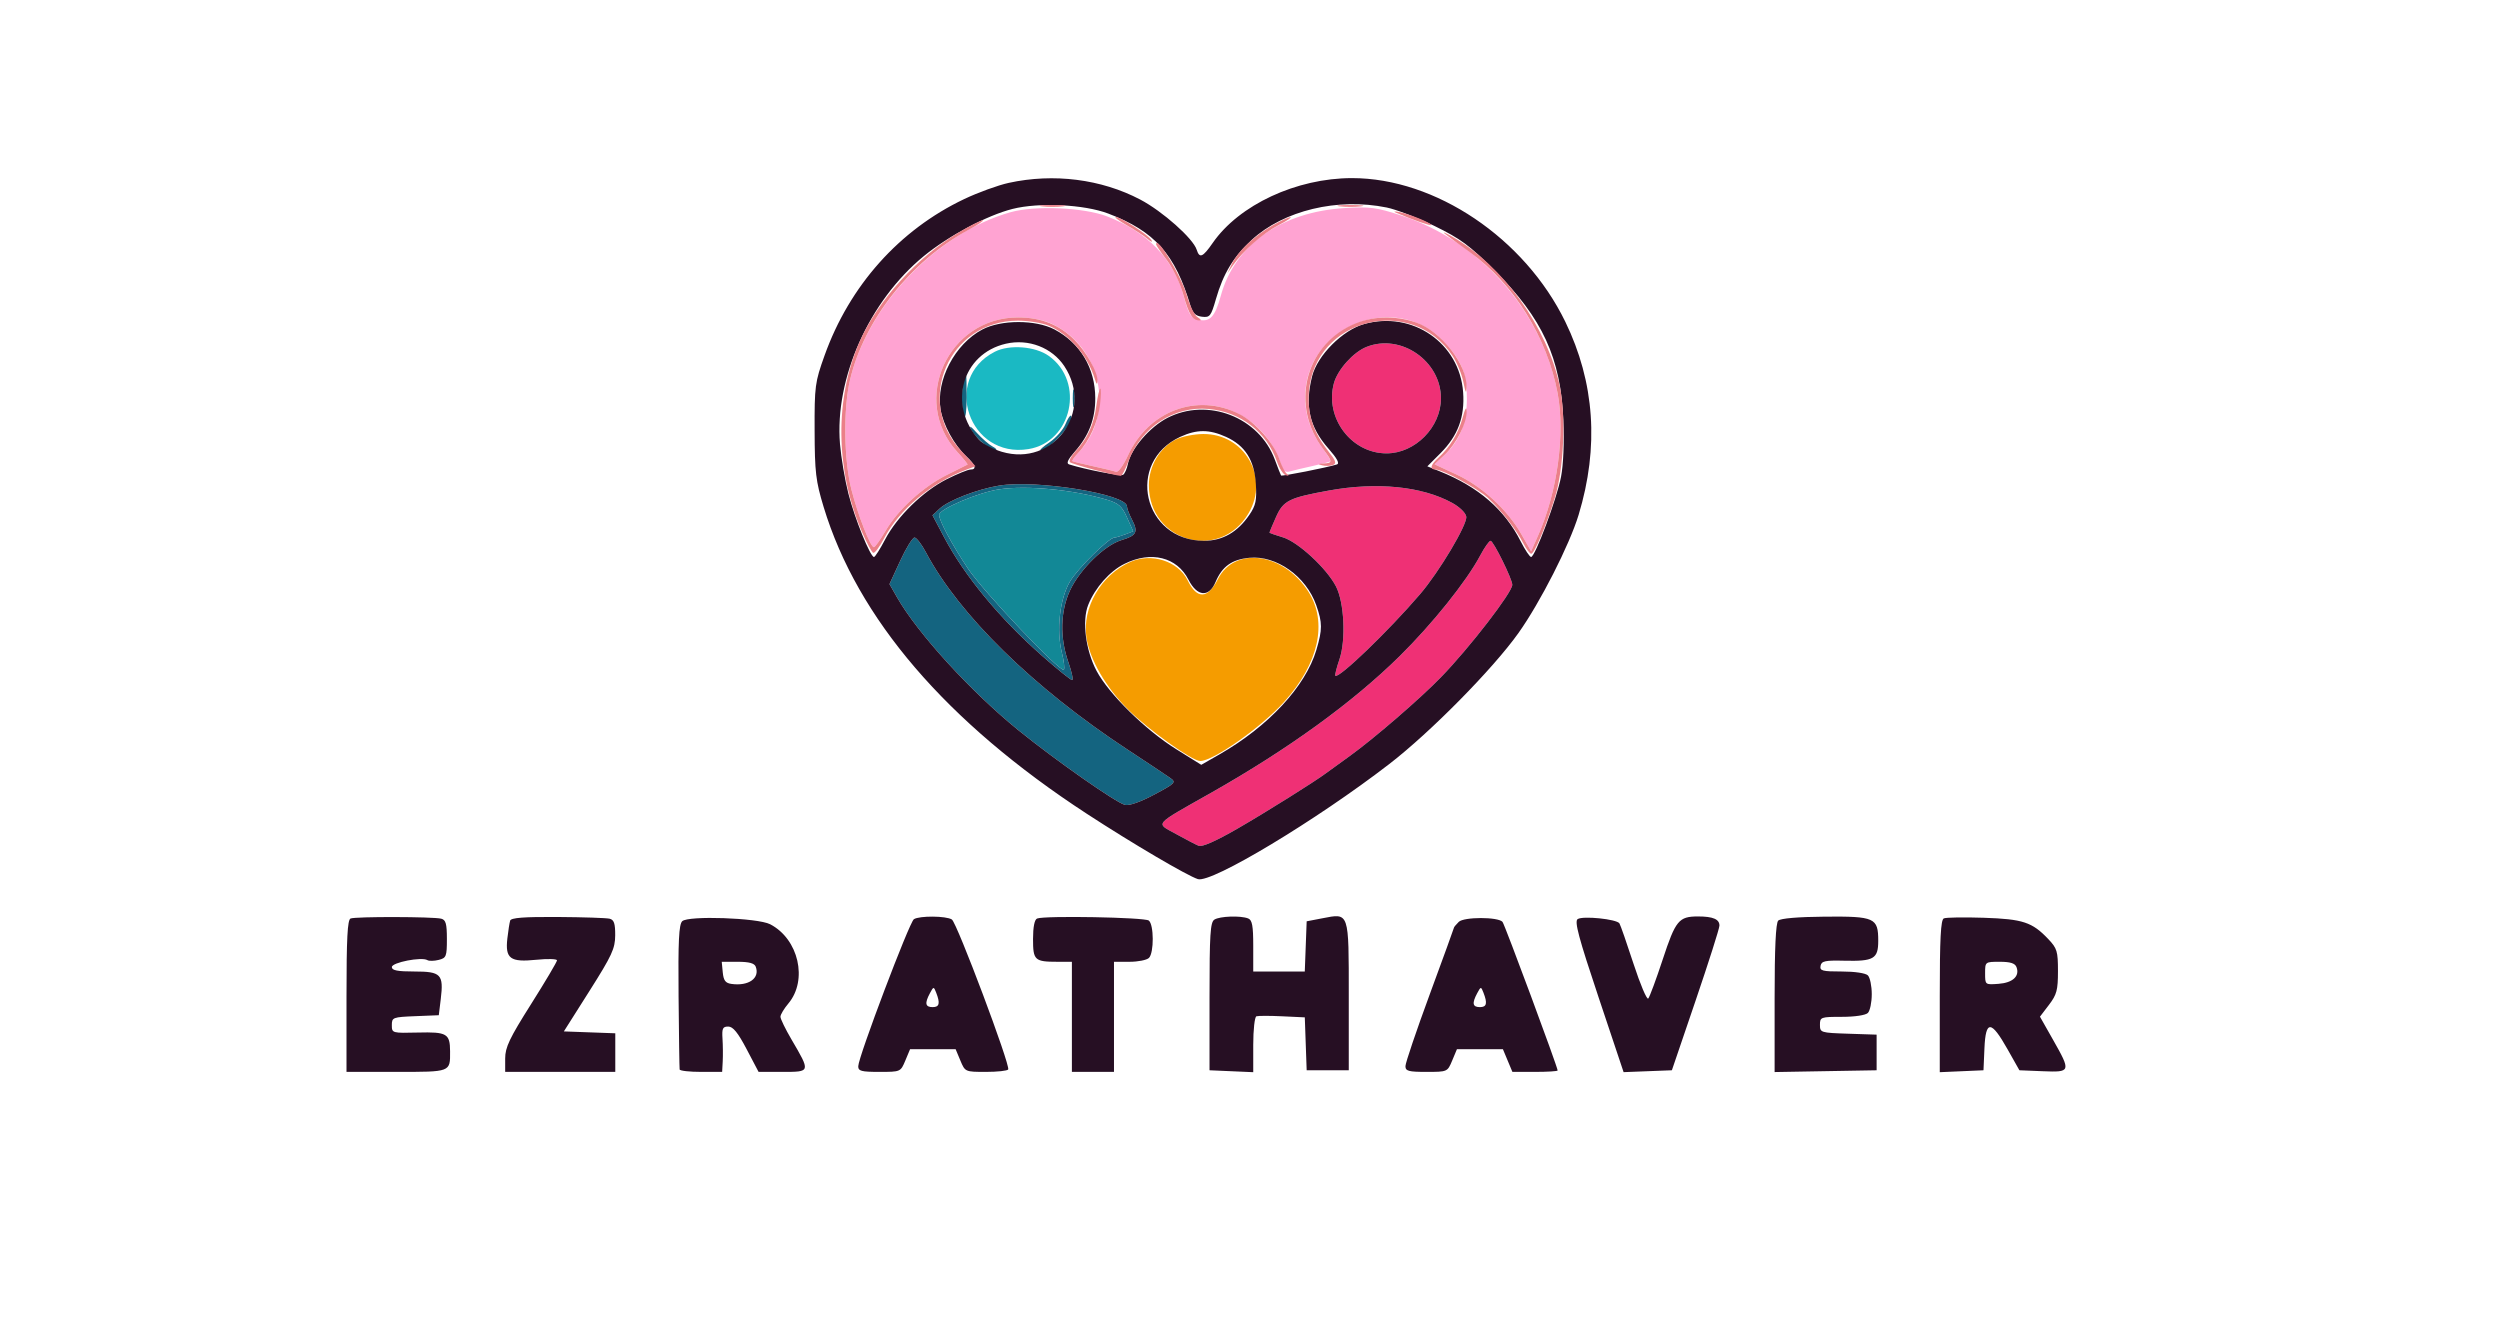 <svg xmlns="http://www.w3.org/2000/svg" width="772" height="408" viewBox="0 0 772 408" version="1.1"><path d="M 312.124 65.515 C 289.295 71.921, 267.937 94.205, 262.491 117.301 C 260.373 126.286, 260.581 142.040, 262.940 151.265 C 264.977 159.229, 268.806 169.014, 269.873 168.980 C 270.218 168.969, 271.850 166.670, 273.500 163.870 C 277.401 157.252, 285.122 150.244, 292.564 146.567 C 295.829 144.954, 298.621 143.557, 298.770 143.464 C 298.918 143.371, 297.475 141.586, 295.563 139.499 C 281.049 123.654, 292.754 97.943, 314.446 98.022 C 318.132 98.035, 322.073 98.759, 324.522 99.871 C 340.121 106.957, 344.501 127.626, 332.987 139.816 C 331.783 141.090, 330.957 142.251, 331.149 142.396 C 331.342 142.542, 334.200 143.244, 337.500 143.958 C 340.800 144.671, 344.016 145.453, 344.646 145.695 C 345.276 145.936, 346.901 143.712, 348.257 140.750 C 356.378 123.010, 377.976 119.639, 390.414 134.170 C 392.410 136.502, 394.564 140.149, 395.200 142.275 C 396.166 145.498, 396.702 146.042, 398.429 145.551 C 399.568 145.228, 402.750 144.468, 405.500 143.863 C 408.250 143.258, 410.658 142.621, 410.851 142.447 C 411.044 142.274, 410.076 140.639, 408.699 138.816 C 404.922 133.811, 402.998 128.325, 403.022 122.628 C 403.116 100.620, 431.173 89.530, 446.017 105.634 C 451.398 111.472, 453.005 115.531, 452.978 123.218 C 452.952 130.542, 450.738 136.104, 446.120 140.443 L 442.988 143.385 449.745 146.515 C 457.658 150.180, 465.433 157.328, 469.773 164.926 L 472.804 170.232 474.962 165.366 C 480.909 151.960, 483.362 134.052, 480.986 121.386 C 476.257 96.171, 457.149 74.489, 432.626 66.512 C 425.049 64.048, 423.014 63.782, 415.271 64.248 C 395.661 65.430, 381.295 75.583, 376.992 91.304 C 375.159 97.998, 373.582 99.614, 369.808 98.667 C 367.724 98.144, 367.012 96.947, 365.533 91.482 C 362.442 80.063, 354.410 71.674, 341.950 66.850 C 334.751 64.063, 319.699 63.389, 312.124 65.515" stroke="none" fill="#ffa3d2" fill-rule="evenodd"/><path d="M 422 107.118 C 417.894 108.747, 413.033 114.164, 411.899 118.374 C 409.030 129.031, 417.276 140, 428.158 140 C 436.988 140, 444.967 131.931, 444.967 123 C 444.967 111.467, 432.598 102.914, 422 107.118 M 410.360 151.476 C 397.999 153.720, 396.277 154.586, 394.015 159.700 C 392.907 162.205, 392 164.351, 392 164.469 C 392 164.587, 393.868 165.243, 396.150 165.927 C 400.811 167.323, 409.641 175.478, 412.538 181.062 C 415.103 186.004, 415.664 197.602, 413.628 203.577 C 412.736 206.196, 412.157 208.490, 412.341 208.675 C 413.362 209.695, 428.674 194.963, 438.506 183.500 C 444.414 176.612, 453.141 161.970, 452.789 159.535 C 452.625 158.396, 450.756 156.570, 448.464 155.308 C 439.141 150.176, 425.232 148.777, 410.360 151.476 M 457.053 171.607 C 452.880 179.471, 442.294 192.685, 432.184 202.648 C 417.704 216.917, 397.827 231.320, 374 244.811 C 355.886 255.067, 356.787 254.012, 363.132 257.529 C 366.081 259.163, 369.233 260.805, 370.138 261.178 C 371.205 261.617, 375.421 259.756, 382.141 255.880 C 390.936 250.806, 406.081 241.324, 409.500 238.750 C 410.050 238.336, 413.356 235.942, 416.847 233.429 C 424.261 228.094, 438.568 215.730, 444.980 209.119 C 453.803 200.021, 467.001 182.920, 466.999 180.587 C 466.998 178.827, 461.158 167, 460.291 167 C 459.854 167, 458.397 169.073, 457.053 171.607" stroke="none" fill="#ef3075" fill-rule="evenodd"/><path d="M 307.209 108.611 C 290.753 117.005, 299.243 141.656, 317.565 138.683 C 331.068 136.492, 335.126 117.923, 323.857 109.898 C 319.686 106.928, 311.715 106.312, 307.209 108.611" stroke="none" fill="#1ab9c3" fill-rule="evenodd"/><path d="M 308.580 151.097 C 302.176 152.042, 290 157.212, 290 158.987 C 290 160.771, 293.886 168.020, 298.852 175.500 C 303.583 182.625, 327.484 207.850, 328.521 206.812 C 328.834 206.499, 328.560 204.139, 327.913 201.567 C 326.160 194.606, 327.241 184.971, 330.375 179.623 C 332.739 175.590, 342.448 166, 344.168 166 C 344.554 166, 346.010 165.567, 347.403 165.037 L 349.935 164.074 348.042 159.846 C 346.454 156.297, 345.453 155.409, 341.825 154.323 C 331.439 151.216, 317.165 149.831, 308.580 151.097" stroke="none" fill="#128896" fill-rule="evenodd"/><path d="M 297.607 117.582 C 296.766 119.773, 296.873 127.252, 297.765 128.655 C 298.169 129.289, 298.500 126.702, 298.500 122.905 C 298.500 119.107, 298.436 116, 298.357 116 C 298.278 116, 297.941 116.712, 297.607 117.582 M 331.272 123 C 331.272 125.475, 331.467 126.487, 331.706 125.250 C 331.944 124.013, 331.944 121.987, 331.706 120.750 C 331.467 119.513, 331.272 120.525, 331.272 123 M 328.987 131.032 C 328.281 132.736, 326.091 135.225, 324.120 136.565 C 322.149 137.904, 320.908 139, 321.363 139 C 324.247 139, 332.243 129.909, 330.708 128.375 C 330.467 128.133, 329.692 129.329, 328.987 131.032 M 299.884 132.672 C 301.151 135.166, 305.734 139.015, 307.385 138.970 C 307.998 138.953, 307.600 138.460, 306.500 137.875 C 305.400 137.290, 303.213 135.391, 301.640 133.656 C 299.740 131.558, 299.151 131.229, 299.884 132.672 M 308.500 149.956 C 301.840 151.050, 292.897 154.516, 290.163 157.062 L 287.954 159.121 291.485 165.810 C 297.842 177.855, 308.675 190.965, 321.891 202.608 C 326.506 206.673, 330.635 210, 331.066 210 C 331.496 210, 330.983 207.536, 329.924 204.525 C 327.236 196.877, 327.425 188.778, 330.441 182.299 C 333.445 175.848, 341.120 168.344, 346.303 166.791 C 350.995 165.385, 351.553 164.290, 349.542 160.434 C 348.701 158.820, 348.010 156.992, 348.006 156.371 C 347.986 152.590, 320.067 148.056, 308.500 149.956 M 308.580 151.097 C 302.176 152.042, 290 157.212, 290 158.987 C 290 160.771, 293.886 168.020, 298.852 175.500 C 303.583 182.625, 327.484 207.850, 328.521 206.812 C 328.834 206.499, 328.560 204.139, 327.913 201.567 C 326.160 194.606, 327.241 184.971, 330.375 179.623 C 332.739 175.590, 342.448 166, 344.168 166 C 344.554 166, 346.010 165.567, 347.403 165.037 L 349.935 164.074 348.042 159.846 C 346.454 156.297, 345.453 155.409, 341.825 154.323 C 331.439 151.216, 317.165 149.831, 308.580 151.097 M 277.983 173.187 L 274.671 180.374 276.991 184.437 C 283.362 195.594, 299.783 213.578, 314.477 225.491 C 325.875 234.731, 344.640 247.876, 347.399 248.551 C 348.691 248.867, 352.172 247.641, 356.436 245.367 C 362.897 241.922, 363.239 241.575, 361.436 240.289 C 360.371 239.531, 354.354 235.527, 348.064 231.393 C 319.151 212.388, 296.182 189.900, 285.915 170.546 C 284.589 168.046, 283.007 166, 282.400 166 C 281.793 166, 279.805 169.234, 277.983 173.187" stroke="none" fill="#146480" fill-rule="evenodd"/><path d="M 363.149 135.696 C 358.187 138.142, 354.769 143.893, 354.769 149.800 C 354.769 167.380, 376.733 173.549, 385.580 158.454 C 392.047 147.418, 384.351 133.966, 371.602 134.023 C 368.796 134.035, 364.992 134.788, 363.149 135.696 M 349 173.538 C 339.975 177.571, 334.129 187.641, 335.485 196.819 C 336.488 203.613, 341.476 212.256, 348.345 219.104 C 354.642 225.382, 368.128 235, 370.633 235 C 374.687 235, 389.547 224.522, 396.569 216.712 C 407.246 204.837, 410.035 192.178, 404.053 182.745 C 396.408 170.690, 381.325 168.561, 376.102 178.801 C 372.930 185.019, 369.665 185.162, 366.743 179.212 C 363.824 173.266, 355.538 170.616, 349 173.538" stroke="none" fill="#f59c00" fill-rule="evenodd"/><path d="M 311.500 56.472 C 308.200 57.194, 302.007 59.446, 297.737 61.476 C 277.694 71.008, 262.334 88.216, 254.626 109.771 C 251.662 118.058, 251.507 119.234, 251.552 133 C 251.594 145.834, 251.912 148.534, 254.323 156.500 C 264.751 190.953, 292.215 222.985, 335.587 251.278 C 349.620 260.432, 366.599 270.421, 369.915 271.473 C 374.075 272.793, 406.431 253.334, 429 235.938 C 441.693 226.155, 461.008 206.569, 468.893 195.486 C 475.614 186.038, 484.649 168.297, 487.473 159 C 493.838 138.048, 492.460 118.049, 483.362 99.350 C 470.804 73.538, 443.274 55, 417.500 55 C 400.367 55, 382.643 63.250, 374.486 75.021 C 371.408 79.461, 370.414 79.881, 369.535 77.111 C 368.431 73.631, 358.989 65.242, 352.107 61.625 C 340.076 55.303, 325.370 53.437, 311.500 56.472 M 312.656 64.518 C 304.791 66.507, 292.871 72.851, 285.246 79.107 C 268.370 92.950, 257.701 116.871, 259.387 137.084 C 259.740 141.326, 260.914 148.253, 261.994 152.477 C 263.968 160.194, 268.742 172.002, 269.887 171.998 C 270.224 171.996, 271.766 169.573, 273.313 166.612 C 277.034 159.490, 285.104 151.605, 292.410 147.954 C 295.660 146.329, 298.923 145, 299.660 145 C 301.702 145, 301.272 143.603, 298.405 140.924 C 294.645 137.412, 291.203 131.121, 290.444 126.376 C 289.012 117.416, 294.878 106.219, 303.347 101.751 C 309.145 98.692, 319.842 98.684, 325.624 101.736 C 333.600 105.945, 338.211 113.722, 338.217 122.974 C 338.221 129.387, 336.269 134.486, 331.904 139.457 C 329.712 141.953, 329.199 143.112, 330.152 143.411 C 335.232 145.008, 346.049 147.088, 346.814 146.615 C 347.324 146.300, 348 144.750, 348.316 143.171 C 349.228 138.608, 355.056 131.847, 360.483 129.055 C 372.943 122.643, 388.801 128.794, 393.661 141.923 C 394.592 144.440, 395.464 146.651, 395.597 146.836 C 395.822 147.149, 409.863 144.369, 412.834 143.423 C 413.741 143.134, 412.915 141.575, 410.260 138.558 C 404.329 131.820, 402.867 125.385, 405.181 116.197 C 406.802 109.757, 414.624 101.912, 421.273 100.058 C 436.168 95.905, 450.717 105.934, 451.814 121.112 C 452.367 128.746, 450.209 134.556, 444.820 139.945 L 440.762 144.003 444.631 145.560 C 456.544 150.354, 464.595 157.321, 469.571 167.140 C 470.925 169.813, 472.380 172, 472.803 172 C 474.030 172, 480.716 154.106, 482.043 147.268 C 482.772 143.517, 483.062 136.552, 482.774 129.768 C 481.955 110.515, 476.382 98.395, 461.477 83.457 C 453.854 75.817, 450.984 73.696, 442.977 69.783 C 437.765 67.236, 431.115 64.668, 428.201 64.076 C 413.019 60.993, 396.387 64.993, 386.504 74.103 C 380.912 79.257, 377.723 84.530, 375.491 92.308 C 373.956 97.658, 373.616 98.092, 371.181 97.808 C 369.230 97.581, 368.303 96.713, 367.647 94.500 C 362.897 78.495, 356.601 71.420, 342.238 65.949 C 334.806 63.118, 320.860 62.444, 312.656 64.518 M 310.646 106.131 C 297.043 109.240, 292.574 125.124, 302.308 135.768 C 303.449 137.016, 306.620 138.701, 309.355 139.513 C 325.335 144.258, 337.916 127.049, 328.675 113.085 C 324.873 107.340, 317.612 104.539, 310.646 106.131 M 422 107.118 C 417.894 108.747, 413.033 114.164, 411.899 118.374 C 409.030 129.031, 417.276 140, 428.158 140 C 436.988 140, 444.967 131.931, 444.967 123 C 444.967 111.467, 432.598 102.914, 422 107.118 M 364.500 134.881 C 347.451 142.710, 352.981 167, 371.812 167 C 377.527 167, 382.171 164.339, 385.814 158.976 C 387.798 156.055, 388.116 154.535, 387.803 149.457 C 387.350 142.083, 384.506 137.588, 378.599 134.905 C 373.428 132.557, 369.575 132.550, 364.500 134.881 M 308.500 149.956 C 301.840 151.050, 292.897 154.516, 290.163 157.062 L 287.954 159.121 291.485 165.810 C 297.842 177.855, 308.675 190.965, 321.891 202.608 C 326.506 206.673, 330.635 210, 331.066 210 C 331.496 210, 330.983 207.536, 329.924 204.525 C 327.236 196.877, 327.425 188.778, 330.441 182.299 C 333.445 175.848, 341.120 168.344, 346.303 166.791 C 350.995 165.385, 351.553 164.290, 349.542 160.434 C 348.701 158.820, 348.010 156.992, 348.006 156.371 C 347.986 152.590, 320.067 148.056, 308.500 149.956 M 410.360 151.476 C 397.999 153.720, 396.277 154.586, 394.015 159.700 C 392.907 162.205, 392 164.351, 392 164.469 C 392 164.587, 393.868 165.243, 396.150 165.927 C 400.811 167.323, 409.641 175.478, 412.538 181.062 C 415.103 186.004, 415.664 197.602, 413.628 203.577 C 412.736 206.196, 412.157 208.490, 412.341 208.675 C 413.362 209.695, 428.674 194.963, 438.506 183.500 C 444.414 176.612, 453.141 161.970, 452.789 159.535 C 452.625 158.396, 450.756 156.570, 448.464 155.308 C 439.141 150.176, 425.232 148.777, 410.360 151.476 M 277.983 173.187 L 274.671 180.374 276.991 184.437 C 283.362 195.594, 299.783 213.578, 314.477 225.491 C 325.875 234.731, 344.640 247.876, 347.399 248.551 C 348.691 248.867, 352.172 247.641, 356.436 245.367 C 362.897 241.922, 363.239 241.575, 361.436 240.289 C 360.371 239.531, 354.354 235.527, 348.064 231.393 C 319.151 212.388, 296.182 189.900, 285.915 170.546 C 284.589 168.046, 283.007 166, 282.400 166 C 281.793 166, 279.805 169.234, 277.983 173.187 M 457.053 171.607 C 452.880 179.471, 442.294 192.685, 432.184 202.648 C 417.704 216.917, 397.827 231.320, 374 244.811 C 355.886 255.067, 356.787 254.012, 363.132 257.529 C 366.081 259.163, 369.233 260.805, 370.138 261.178 C 371.205 261.617, 375.421 259.756, 382.141 255.880 C 390.936 250.806, 406.081 241.324, 409.500 238.750 C 410.050 238.336, 413.356 235.942, 416.847 233.429 C 424.261 228.094, 438.568 215.730, 444.980 209.119 C 453.803 200.021, 467.001 182.920, 466.999 180.587 C 466.998 178.827, 461.158 167, 460.291 167 C 459.854 167, 458.397 169.073, 457.053 171.607 M 347.252 174.104 C 342.691 176.362, 338.164 181.484, 336.043 186.785 C 334.081 191.689, 335.232 200.792, 338.622 207.179 C 342.407 214.309, 353.744 225.453, 363.225 231.361 L 370.950 236.176 376.571 232.960 C 391.684 224.312, 403.155 211.952, 406.491 200.718 C 408.385 194.340, 408.380 192.329, 406.457 186.879 C 403.308 177.952, 394.129 171.445, 385.814 172.244 C 380.376 172.766, 377.401 174.901, 375.349 179.750 C 373.309 184.570, 369.680 184.253, 367.011 179.021 C 363.436 172.014, 355.476 170.034, 347.252 174.104 M 108.250 283.636 C 107.301 284.039, 107 289.800, 107 307.583 L 107 331 122.393 331 C 139.291 331, 139.016 331.105, 138.985 324.668 C 138.958 319.179, 138.025 318.630, 129.083 318.850 C 121.091 319.047, 121 319.021, 121 316.568 C 121 314.182, 121.277 314.076, 128.250 313.794 L 135.500 313.500 136.108 308.500 C 137.035 300.878, 136.194 300, 127.965 300 C 122.731 300, 121 299.659, 121 298.629 C 121 297.196, 130.223 295.402, 131.987 296.492 C 132.493 296.805, 134.054 296.774, 135.454 296.422 C 137.817 295.829, 138 295.366, 138 289.959 C 138 285.247, 137.666 284.050, 136.250 283.692 C 133.727 283.054, 109.735 283.006, 108.250 283.636 M 157.537 284.286 C 157.332 284.954, 156.944 287.422, 156.675 289.771 C 155.957 296.027, 157.546 297.205, 165.590 296.381 C 169.116 296.019, 172 296.100, 172 296.559 C 172 297.019, 168.400 303.094, 164 310.060 C 157.330 320.620, 156 323.413, 156 326.863 L 156 331 173 331 L 190 331 190 325.040 L 190 319.081 182.059 318.790 L 174.118 318.500 182.033 306 C 188.978 295.032, 189.951 292.926, 189.974 288.817 C 189.994 285.178, 189.610 284.037, 188.250 283.697 C 187.287 283.457, 180.067 283.218, 172.205 283.166 C 161.800 283.098, 157.808 283.403, 157.537 284.286 M 210.669 284.474 C 209.640 285.503, 209.389 290.647, 209.542 307.648 C 209.649 319.667, 209.796 329.837, 209.869 330.250 C 209.941 330.663, 212.925 331, 216.500 331 L 223 331 223.175 327.750 C 223.271 325.962, 223.241 322.813, 223.108 320.750 C 222.902 317.578, 223.175 317, 224.878 317 C 226.353 317, 227.874 318.870, 230.569 324 L 234.248 331 241.691 331 C 250.337 331, 250.320 331.065, 244.390 320.948 C 242.526 317.766, 241 314.629, 241 313.976 C 241 313.323, 242.098 311.484, 243.439 309.890 C 249.527 302.655, 246.611 289.953, 237.819 285.407 C 233.987 283.425, 212.458 282.685, 210.669 284.474 M 282.214 283.847 C 280.826 284.727, 265.065 326.357, 265.025 329.250 C 265.004 330.741, 265.969 331, 271.551 331 C 278.093 331, 278.104 330.995, 279.564 327.500 L 281.027 324 288.064 324 L 295.102 324 296.564 327.500 C 298.021 330.985, 298.054 331, 304.454 331 C 307.990 331, 311.085 330.663, 311.332 330.250 C 312.066 329.029, 295.496 284.926, 293.932 283.937 C 292.149 282.809, 283.950 282.745, 282.214 283.847 M 320.250 283.643 C 319.454 283.977, 319 286.275, 319 289.976 C 319 296.549, 319.487 297, 326.582 297 L 331 297 331 314 L 331 331 337.500 331 L 344 331 344 314 L 344 297 348.800 297 C 351.440 297, 354.140 296.460, 354.800 295.800 C 356.383 294.217, 356.346 285.515, 354.750 284.267 C 353.467 283.262, 322.496 282.702, 320.250 283.643 M 375 283.978 C 373.738 284.775, 373.500 288.545, 373.500 307.713 L 373.500 330.500 380.250 330.796 L 387 331.091 387 322.629 C 387 317.975, 387.440 314.017, 387.978 313.833 C 388.516 313.650, 392.098 313.649, 395.939 313.831 L 402.922 314.161 403.211 322.331 L 403.500 330.500 410 330.500 L 416.500 330.500 416.500 307.609 C 416.500 281.358, 416.701 281.951, 408.345 283.565 L 403.500 284.500 403.208 292.250 L 402.916 300 394.958 300 L 387 300 387 292.107 C 387 285.832, 386.676 284.090, 385.418 283.607 C 383.016 282.685, 376.691 282.910, 375 283.978 M 450.466 284.677 C 449.660 285.483, 449 286.267, 449 286.419 C 449 286.572, 445.625 295.863, 441.500 307.066 C 437.375 318.270, 434 328.238, 434 329.218 C 434 330.744, 434.932 331, 440.487 331 C 446.955 331, 446.977 330.990, 448.436 327.500 L 449.898 324 457 324 L 464.102 324 465.564 327.500 L 467.027 331 474.013 331 C 477.856 331, 481 330.803, 481 330.563 C 481 329.533, 464.636 285.422, 463.976 284.674 C 462.589 283.101, 452.039 283.104, 450.466 284.677 M 487.181 283.819 C 486.138 284.518, 487.486 289.565, 493.614 307.891 L 501.367 331.078 508.821 330.789 L 516.275 330.500 523.596 309 C 527.622 297.175, 530.935 286.761, 530.958 285.857 C 531.009 283.869, 529 283, 524.352 283 C 518.419 283, 517.427 284.205, 513.462 296.239 C 511.421 302.433, 509.404 307.881, 508.979 308.346 C 508.554 308.812, 506.511 303.993, 504.438 297.638 C 502.365 291.282, 500.406 285.659, 500.084 285.143 C 499.264 283.823, 488.778 282.747, 487.181 283.819 M 549.113 284.287 C 548.361 285.039, 548 292.799, 548 308.225 L 548 331.051 563.750 330.775 L 579.500 330.500 579.500 325 L 579.500 319.500 570.750 319.211 C 562.199 318.929, 562 318.866, 562 316.461 C 562 314.088, 562.242 314, 568.800 314 C 572.756 314, 576.102 313.498, 576.800 312.800 C 577.460 312.140, 578 309.530, 578 307 C 578 304.470, 577.460 301.860, 576.800 301.200 C 576.099 300.499, 572.739 300, 568.727 300 C 562.719 300, 561.896 299.780, 562.190 298.250 C 562.477 296.763, 563.574 296.525, 569.483 296.668 C 578.626 296.888, 580 296.087, 580 290.536 C 580 283.411, 578.941 282.930, 563.516 283.061 C 555.239 283.132, 549.806 283.594, 549.113 284.287 M 600.250 283.602 C 599.302 284.030, 599 289.827, 599 307.629 L 599 331.091 605.750 330.796 L 612.500 330.500 612.797 323.686 C 613.179 314.940, 614.854 315.014, 619.924 324 L 623.591 330.500 630.796 330.794 C 639.505 331.149, 639.570 330.950, 633.968 321.064 L 629.937 313.950 632.718 310.303 C 635.127 307.145, 635.500 305.748, 635.500 299.894 C 635.500 293.748, 635.227 292.844, 632.500 289.976 C 627.525 284.745, 624.691 283.810, 612.583 283.406 C 606.487 283.203, 600.938 283.291, 600.250 283.602 M 223.187 300.250 C 223.431 302.788, 224.015 303.573, 225.852 303.833 C 231.182 304.587, 234.731 302.067, 233.362 298.500 C 232.957 297.446, 231.313 297, 227.830 297 L 222.873 297 223.187 300.250 M 613 300.557 C 613 304.112, 613.004 304.115, 617.148 303.807 C 621.565 303.480, 623.762 301.429, 622.691 298.636 C 622.237 297.454, 620.804 297, 617.531 297 C 613.005 297, 613 297.004, 613 300.557 M 287.157 306.707 C 285.491 309.819, 285.723 311, 288 311 C 290.094 311, 290.379 309.829, 289.087 306.522 C 288.332 304.589, 288.288 304.594, 287.157 306.707 M 456.157 306.707 C 454.491 309.819, 454.723 311, 457 311 C 459.094 311, 459.379 309.829, 458.087 306.522 C 457.332 304.589, 457.288 304.594, 456.157 306.707" stroke="none" fill="#260f23" fill-rule="evenodd"/><path d="M 321.750 63.723 C 323.538 63.945, 326.462 63.945, 328.250 63.723 C 330.038 63.502, 328.575 63.320, 325 63.320 C 321.425 63.320, 319.962 63.502, 321.750 63.723 M 413.750 63.723 C 415.538 63.945, 418.462 63.945, 420.250 63.723 C 422.038 63.502, 420.575 63.320, 417 63.320 C 413.425 63.320, 411.962 63.502, 413.750 63.723 M 431 65.634 C 436.053 67.812, 442 69.901, 442 69.499 C 442 68.830, 435.110 66.034, 432.058 65.465 C 430.651 65.203, 430.175 65.279, 431 65.634 M 348 69.591 C 350.475 71.002, 353.365 72.909, 354.422 73.829 C 355.515 74.779, 356.002 74.919, 355.552 74.152 C 354.609 72.545, 346.059 66.995, 344.554 67.012 C 343.974 67.019, 345.525 68.179, 348 69.591 M 393 69.581 C 387.351 72.790, 382.258 77.605, 380.392 81.500 L 378.955 84.500 380.689 82 C 383.802 77.512, 389.999 72.040, 394.797 69.542 C 397.384 68.195, 399.050 67.078, 398.500 67.059 C 397.950 67.040, 395.475 68.175, 393 69.581 M 296.092 71.750 C 283.376 79.245, 271.077 92.793, 265.460 105.494 C 257.739 122.952, 257.955 144.977, 266.032 163.910 C 267.564 167.501, 269.197 170.566, 269.660 170.720 C 270.124 170.875, 271.627 168.869, 273.001 166.263 C 277.706 157.341, 287.503 149.145, 298.368 145.043 L 301.236 143.960 296.816 139.230 C 282.328 123.728, 293.026 99.103, 314.282 99.022 C 317.462 99.010, 321.737 99.698, 323.782 100.551 C 330.165 103.213, 335.872 109.783, 338.066 116.994 C 338.579 118.680, 338.856 118.915, 338.914 117.710 C 339.043 115.018, 335.492 108.646, 331.811 104.965 C 327.117 100.271, 321.556 98.048, 314.446 98.022 C 292.754 97.943, 281.049 123.654, 295.563 139.499 C 297.475 141.586, 298.918 143.371, 298.770 143.464 C 298.621 143.557, 295.829 144.954, 292.564 146.567 C 285.122 150.244, 277.401 157.252, 273.500 163.870 C 271.850 166.670, 270.218 168.969, 269.873 168.980 C 268.806 169.014, 264.977 159.229, 262.940 151.265 C 260.581 142.040, 260.373 126.286, 262.491 117.301 C 266.823 98.931, 281.201 80.700, 298.957 71.062 C 302.006 69.407, 304.040 68.041, 303.477 68.027 C 302.915 68.012, 299.591 69.688, 296.092 71.750 M 446.158 72.164 C 447.070 72.899, 450.559 75.478, 453.911 77.896 C 467.492 87.690, 477.760 104.183, 480.986 121.386 C 483.362 134.052, 480.909 151.960, 474.962 165.366 L 472.804 170.232 469.773 164.926 C 465.433 157.328, 457.658 150.180, 449.745 146.515 L 442.988 143.385 446.120 140.443 C 449.733 137.048, 452.977 130.627, 452.911 127 C 452.881 125.361, 452.442 126.071, 451.635 129.061 C 450.354 133.811, 447.707 138.153, 444.108 141.405 C 441.695 143.585, 441.393 145, 443.340 145 C 445.573 145, 456.302 150.829, 459.500 153.780 C 463.403 157.381, 468.295 163.657, 470.389 167.750 C 471.303 169.537, 472.407 171, 472.842 171 C 473.800 171, 477.448 162.367, 480.116 153.785 C 482.911 144.798, 483.625 128.474, 481.631 119.134 C 477.768 101.031, 464.034 81.951, 448.500 73.106 C 446.300 71.853, 445.246 71.429, 446.158 72.164 M 357 75.491 C 357 75.762, 358.497 77.943, 360.326 80.339 C 362.155 82.736, 364.457 87.577, 365.441 91.098 C 367.152 97.215, 368.293 98.988, 370.500 98.954 C 371.050 98.946, 370.743 98.498, 369.817 97.958 C 368.892 97.418, 367.402 94.394, 366.507 91.238 C 364.804 85.235, 357 72.309, 357 75.491 M 417.459 100.367 C 402.742 107.220, 398.547 125.361, 408.598 138.683 C 411.557 142.605, 411.569 142.971, 408.750 143.116 C 406.968 143.208, 406.876 143.329, 408.308 143.701 C 409.303 143.958, 410.790 143.911, 411.614 143.595 C 412.818 143.133, 412.527 142.286, 410.123 139.260 C 405.513 133.458, 403.696 127.881, 404.190 121.053 C 405.835 98.315, 435.894 90.771, 448.563 109.916 C 449.930 111.982, 451.438 115.658, 451.915 118.086 C 452.549 121.319, 452.810 121.756, 452.890 119.718 C 453.167 112.701, 445.038 102.223, 437.263 99.574 C 430.581 97.297, 423.437 97.583, 417.459 100.367 M 338.574 125.156 C 337.788 131.078, 335.866 135.330, 332.209 139.240 C 330.799 140.746, 329.976 142.309, 330.380 142.713 C 330.979 143.313, 343.940 146.809, 346.114 146.958 C 346.452 146.981, 347.528 144.906, 348.506 142.346 C 352.513 131.853, 362.564 125.320, 373.214 126.286 C 383.069 127.179, 391.171 133.414, 394.328 142.534 C 395.062 144.654, 396.301 146.560, 397.081 146.770 C 398.017 147.022, 398.124 146.871, 397.395 146.326 C 396.787 145.872, 395.761 143.878, 395.115 141.895 C 393.530 137.030, 387.674 130.384, 382.765 127.880 C 369.691 121.210, 354.631 126.827, 348.257 140.750 C 346.901 143.712, 345.276 145.936, 344.646 145.695 C 344.016 145.453, 340.800 144.671, 337.500 143.958 C 334.200 143.244, 331.342 142.542, 331.149 142.396 C 330.957 142.251, 331.783 141.090, 332.987 139.816 C 336.408 136.193, 339.057 130.317, 339.695 124.932 C 340.016 122.219, 340.049 120, 339.768 120 C 339.487 120, 338.950 122.320, 338.574 125.156" stroke="none" fill="#eb7f88" fill-rule="evenodd"/></svg>